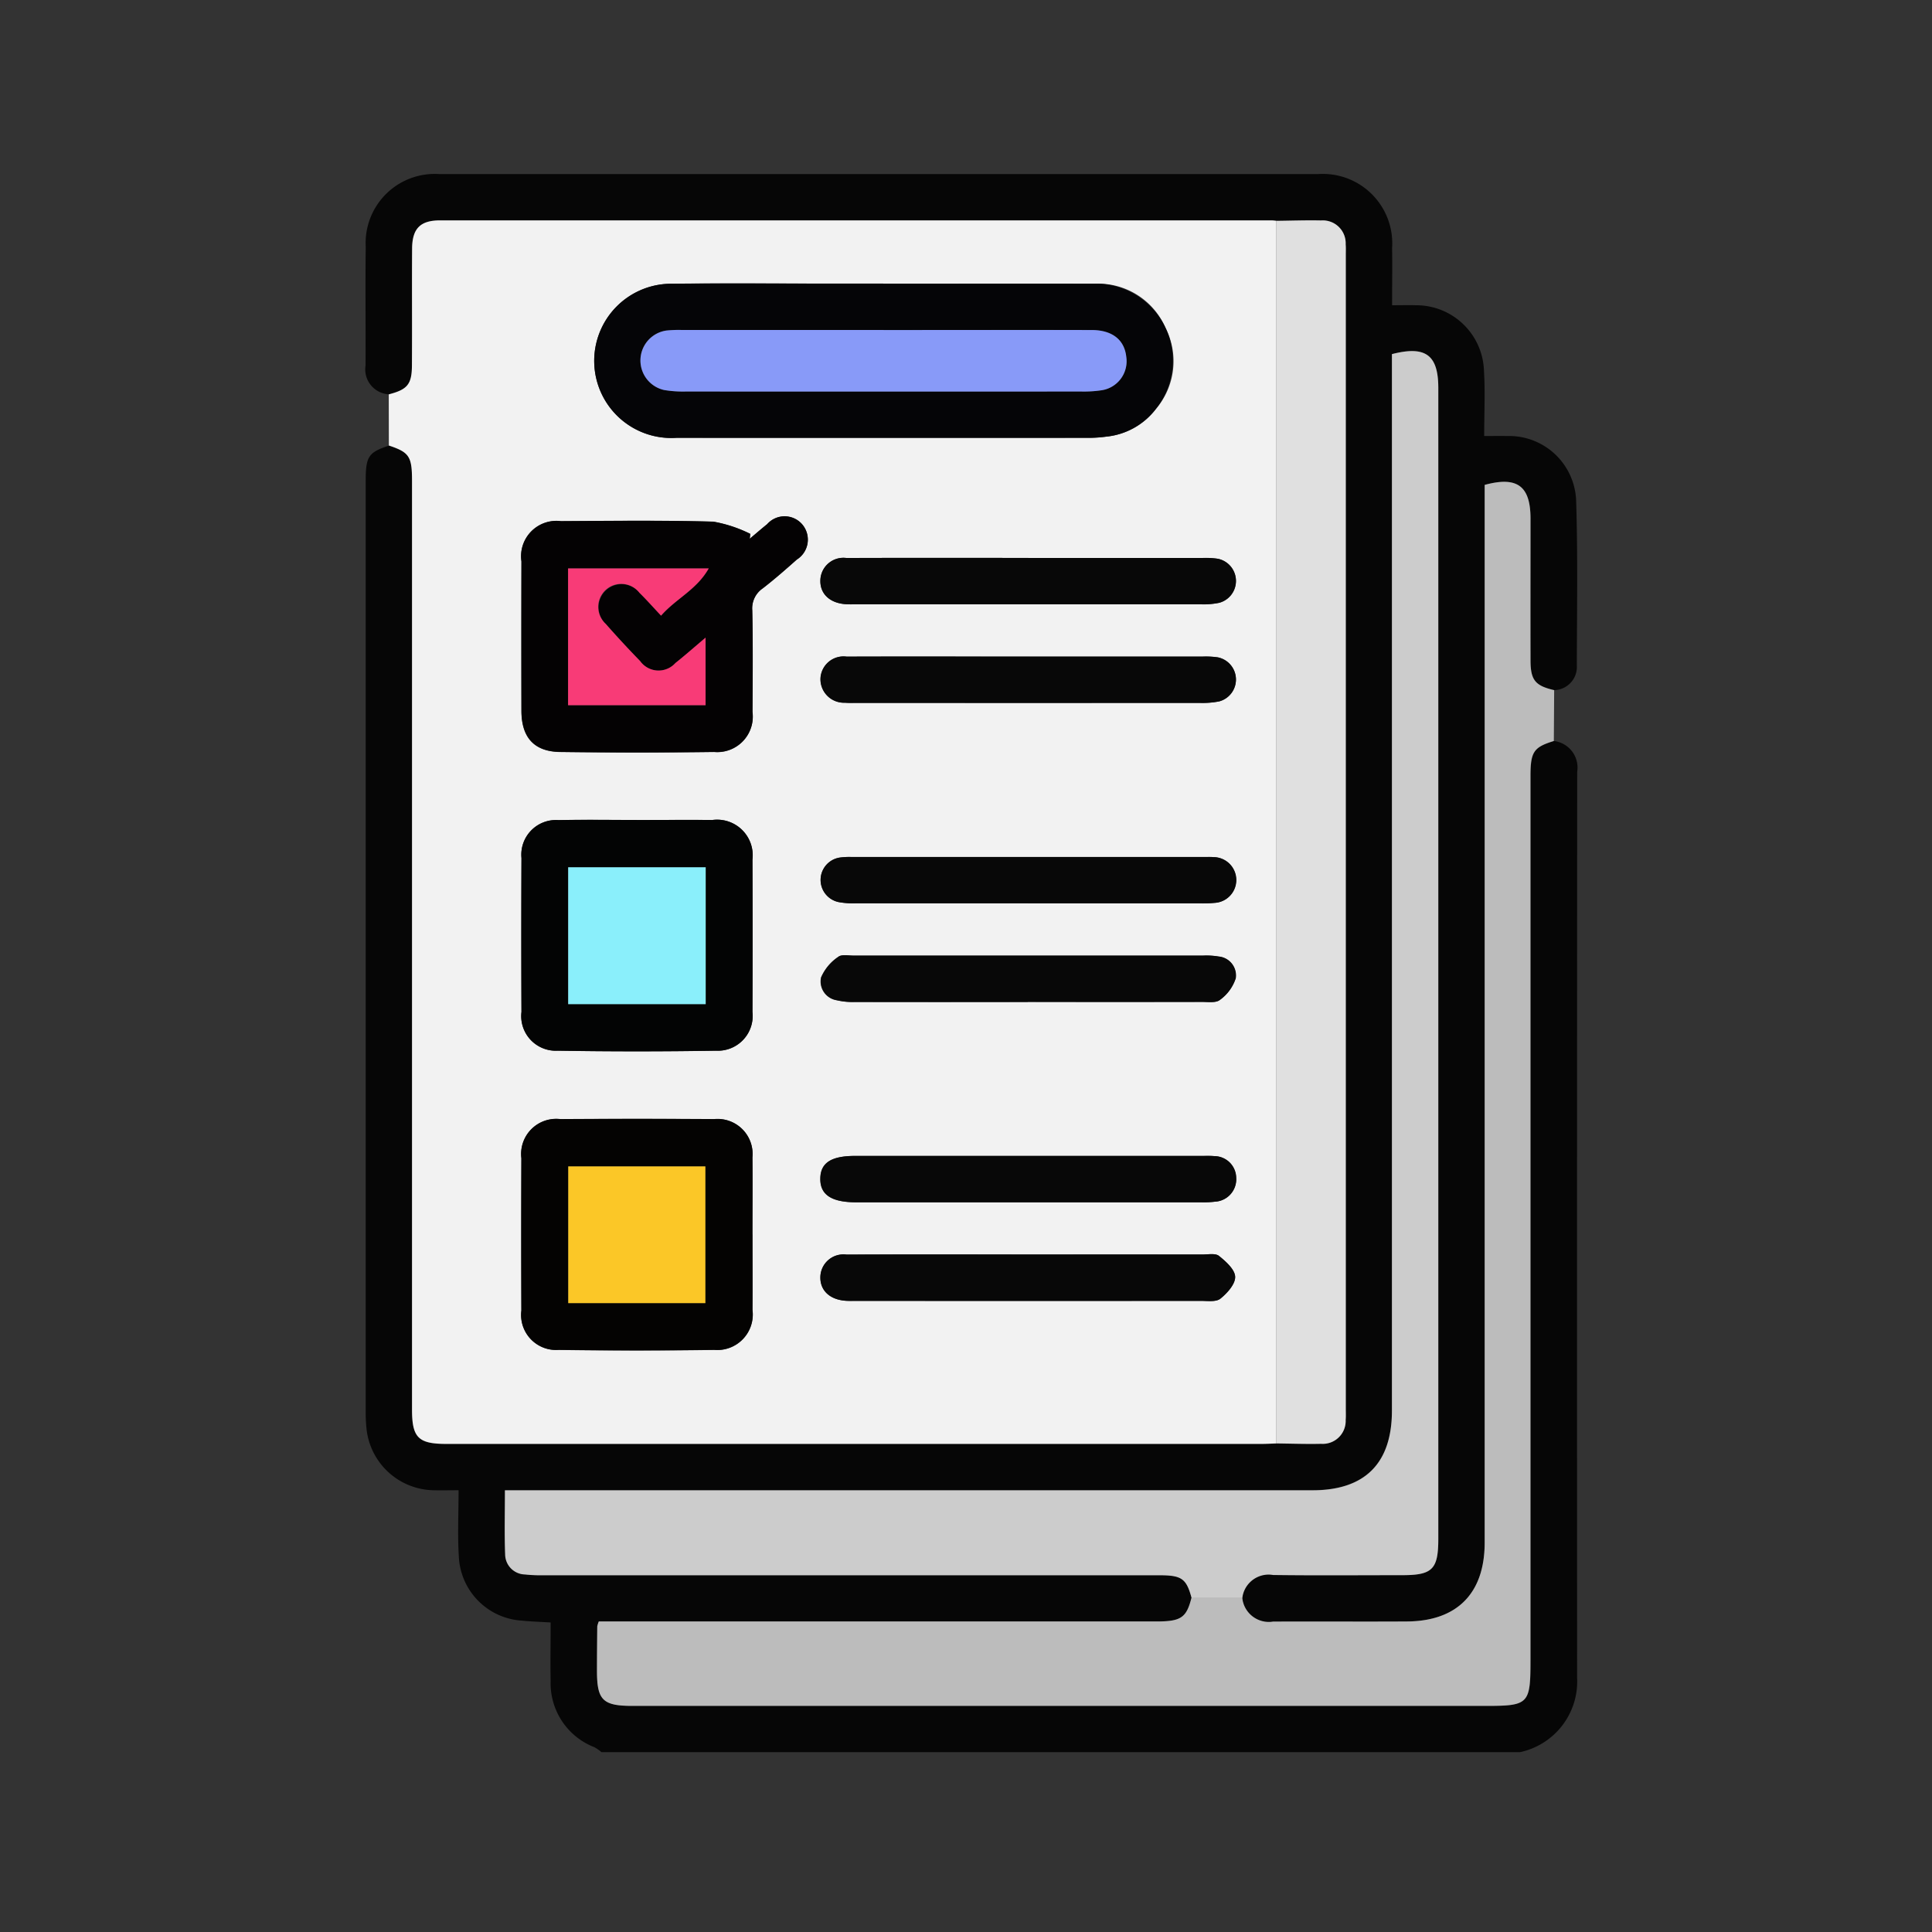 <svg xmlns="http://www.w3.org/2000/svg" width="111" height="111" viewBox="0 0 111 111"><rect x="0" y="0" width="111" height="111" fill="#333333" stroke="none"/><g transform="translate(-771 -1154)"><rect width="111" height="111" transform="translate(771 1154)" fill="none"/><g transform="translate(747.509 1163.263)"><g transform="translate(44.491 0.737)"><path d="M112.771,33.311a1.537,1.537,0,0,1,1.335,1.769q-.016,26.023-.005,52.046a4.152,4.152,0,0,1-3.283,4.279H58.049a2.452,2.452,0,0,0-.406-.284,3.94,3.94,0,0,1-2.516-3.809c-.022-1.089,0-2.179,0-3.359-.571-.035-1.118-.051-1.661-.106a3.865,3.865,0,0,1-3.614-3.691c-.077-1.232-.014-2.473-.014-3.8-.521,0-.986.013-1.451,0a3.947,3.947,0,0,1-3.843-3.573,9.168,9.168,0,0,1-.042-.971q0-26.719,0-53.439c0-1.411.154-1.642,1.333-2.034,1.176.394,1.331.626,1.331,2.037q0,26.678,0,53.356c0,1.61.363,1.969,1.973,1.969H95.944c.294,0,.589-.018.883-.027.855.009,1.711.041,2.565.021A1.318,1.318,0,0,0,100.8,72.32c.017-.205.007-.413.007-.619q0-33.155,0-66.309c0-.207.01-.414-.007-.62A1.316,1.316,0,0,0,99.392,3.4c-.854-.019-1.71.012-2.565.022a2.614,2.614,0,0,0-.264-.026q-23.894,0-47.788,0c-1.133,0-1.6.464-1.608,1.618-.015,2.242.005,4.484-.01,6.726-.007,1.083-.268,1.378-1.332,1.652a1.437,1.437,0,0,1-1.332-1.659c.013-2.272-.019-4.544.011-6.815A3.969,3.969,0,0,1,48.749.74q25.224,0,50.448,0a3.989,3.989,0,0,1,4.275,4.246c.017,1.056,0,2.113,0,3.289.5,0,.93-.014,1.359,0a3.891,3.891,0,0,1,3.919,3.766c.074,1.2.013,2.417.013,3.747.471,0,.9-.007,1.326,0a3.855,3.855,0,0,1,3.957,3.721c.1,3.153.046,6.312.039,9.468a1.33,1.33,0,0,1-1.3,1.409c-1.086-.253-1.355-.57-1.359-1.715-.011-2.713,0-5.427,0-8.14,0-1.877-.763-2.447-2.634-1.937v1.139q0,29.818,0,59.635c0,2.9-1.582,4.508-4.463,4.525-2.566.015-5.132-.006-7.7.008a1.39,1.39,0,1,1,.011-2.677c2.478.033,4.956.013,7.435.01,1.72,0,2.053-.341,2.053-2.091q0-33.059,0-66.117c0-1.9-.728-2.444-2.665-1.945v1.034q0,29.828,0,59.656c0,3.03-1.548,4.579-4.562,4.579H52.5c0,1.281-.034,2.485.013,3.687a1.164,1.164,0,0,0,1.137,1.15,8.585,8.585,0,0,0,1.059.046q17.7,0,35.4,0c1.279,0,1.544.195,1.843,1.308-.29,1.137-.6,1.352-2,1.352q-15.532,0-31.064,0H57.9a1.56,1.56,0,0,0-.089.286c-.008.855-.017,1.71-.016,2.566,0,1.665.339,2,2.034,2h49.03c2.466,0,2.569-.1,2.569-2.613q0-25.4,0-50.8c0-1.4.18-1.666,1.343-2.024" transform="translate(-44.491 -0.737)" fill="#060606"/><path d="M50.132,21.982c1.064-.274,1.325-.569,1.332-1.652.015-2.242-.005-4.484.01-6.726.008-1.154.475-1.618,1.607-1.618q23.894,0,47.788,0a2.62,2.62,0,0,1,.264.026V82.255c-.294.009-.589.026-.883.026q-23.4,0-46.808,0c-1.61,0-1.973-.359-1.973-1.969q0-26.678,0-53.356c0-1.411-.155-1.643-1.331-2.037l-.006-2.939M78.54,15.621H75.886c-3.156,0-6.311-.028-9.467.008a4.431,4.431,0,1,0,.256,8.851q11.9,0,23.8,0a7.649,7.649,0,0,0,.881-.068,4.1,4.1,0,0,0,2.853-1.593,4.225,4.225,0,0,0,.556-4.648,4.224,4.224,0,0,0-4.1-2.545c-4.04-.009-8.08,0-12.121,0M70.869,30.279q.017-.141.033-.281a7.747,7.747,0,0,0-2.126-.7c-2.917-.081-5.838-.046-8.757-.029a2.031,2.031,0,0,0-2.266,2.315q-.012,4.291,0,8.581c0,1.531.729,2.348,2.228,2.367q4.423.056,8.846,0a2.039,2.039,0,0,0,2.2-2.3c.01-1.946.028-3.893-.013-5.839a1.389,1.389,0,0,1,.6-1.259c.675-.522,1.319-1.087,1.958-1.655a1.35,1.35,0,0,0,.324-2.007,1.336,1.336,0,0,0-2.027-.026c-.34.274-.671.561-1.006.842M64.393,46.436c-1.5,0-3.006-.024-4.508.007a1.991,1.991,0,0,0-2.129,2.179q-.022,4.42,0,8.84a1.989,1.989,0,0,0,2.084,2.229q4.551.075,9.1,0a2,2,0,0,0,2.087-2.227q.018-4.375,0-8.751a2.046,2.046,0,0,0-2.306-2.276c-1.444-.016-2.888,0-4.331,0m6.64,23.808c0-1.473.012-2.947,0-4.42a2.011,2.011,0,0,0-2.195-2.2q-4.42-.033-8.84,0a2.016,2.016,0,0,0-2.241,2.247q-.017,4.376,0,8.751a2.011,2.011,0,0,0,2.15,2.26q4.463.067,8.928,0a2.04,2.04,0,0,0,2.2-2.3c.01-1.444,0-2.888,0-4.331M86.88,31.38c-3.482,0-6.964-.008-10.446.005a1.326,1.326,0,0,0-1.5,1.273c-.025.768.518,1.3,1.415,1.377.205.018.413.01.619.01q9.915,0,19.83,0a4.452,4.452,0,0,0,1.053-.087,1.3,1.3,0,0,0-.084-2.529,4.816,4.816,0,0,0-.881-.044q-5,0-10,0m.091,5.667c-3.512,0-7.023-.008-10.535,0a1.326,1.326,0,0,0-1.5,1.271A1.351,1.351,0,0,0,76.345,39.7c.235.02.472.01.708.01q9.827,0,19.653,0a4.986,4.986,0,0,0,1.141-.088,1.3,1.3,0,0,0-.081-2.528,4.771,4.771,0,0,0-.881-.044q-4.958,0-9.915,0m-.115,14.175q4.913,0,9.827,0a7.046,7.046,0,0,0,.884-.028,1.315,1.315,0,0,0-.038-2.628c-.176-.016-.354-.008-.531-.008q-10.136,0-20.273,0a3.911,3.911,0,0,0-.705.037,1.3,1.3,0,0,0-.045,2.552,4.608,4.608,0,0,0,.967.072q4.958.007,9.915,0m-.011,5.667q5,0,10,0c.352,0,.806.069,1.032-.116a2.47,2.47,0,0,0,.907-1.241,1.094,1.094,0,0,0-.988-1.251,4.225,4.225,0,0,0-.88-.052q-10.048,0-20.1,0c-.294,0-.678-.08-.863.07a2.718,2.718,0,0,0-.987,1.181,1.092,1.092,0,0,0,.9,1.313,3.993,3.993,0,0,0,1.052.1q4.958.01,9.915,0m.1,8.845h-10c-1.388,0-2,.395-2.011,1.3-.015.928.639,1.364,2.057,1.364q9.915,0,19.83,0a5.485,5.485,0,0,0,.794-.036,1.288,1.288,0,0,0,1.211-1.374,1.263,1.263,0,0,0-1.255-1.242c-.234-.022-.472-.012-.708-.012H86.946M86.88,71.4c-3.482,0-6.964-.008-10.446.005a1.326,1.326,0,0,0-1.5,1.273c-.025.768.518,1.3,1.416,1.377.205.018.413.009.619.009q9.915,0,19.83,0c.381,0,.87.072,1.117-.127.391-.313.862-.836.848-1.256s-.533-.877-.93-1.2c-.206-.165-.626-.08-.949-.08q-5-.006-10,0" transform="translate(-48.797 -9.324)" fill="#f2f2f2"/><path d="M137.8,139.613a1.535,1.535,0,0,0,1.761,1.354c2.566-.013,5.132.008,7.7-.008,2.881-.017,4.463-1.621,4.463-4.525q0-29.818,0-59.635V75.66c1.871-.509,2.633.06,2.634,1.937,0,2.713-.007,5.427,0,8.14,0,1.145.273,1.462,1.359,1.715q-.009,1.461-.019,2.921c-1.164.357-1.343.622-1.343,2.024q0,25.4,0,50.8c0,2.508-.1,2.613-2.569,2.613h-49.03c-1.695,0-2.033-.33-2.034-2,0-.855.008-1.71.016-2.566a1.564,1.564,0,0,1,.089-.286h.985q15.532,0,31.064,0c1.4,0,1.713-.215,2-1.352l2.917,0" transform="translate(-87.425 -57.8)" fill="#bcbcbc"/><path d="M120.67,115.376l-2.917,0c-.3-1.113-.564-1.308-1.843-1.308q-17.7,0-35.4,0a8.585,8.585,0,0,1-1.059-.046,1.164,1.164,0,0,1-1.137-1.15c-.047-1.2-.013-2.406-.013-3.686H124.7c3.014,0,4.562-1.549,4.562-4.579q0-29.828,0-59.656V43.909c1.937-.5,2.664.049,2.664,1.945q0,33.058,0,66.117c0,1.75-.334,2.089-2.053,2.091-2.478,0-4.957.023-7.435-.01a1.523,1.523,0,0,0-1.772,1.324" transform="translate(-70.291 -33.563)" fill="#ccc"/><path d="M265.719,82.254V12.011c.855-.009,1.711-.041,2.565-.022a1.316,1.316,0,0,1,1.413,1.368c.017.205.007.413.007.62V80.286c0,.207.01.414-.007.619a1.318,1.318,0,0,1-1.413,1.369c-.854.019-1.71-.012-2.565-.021" transform="translate(-213.383 -9.323)" fill="#e0e0e0"/><path d="M116.508,27.323c4.04,0,8.08-.006,12.121,0a4.424,4.424,0,0,1,3.548,7.193,4.1,4.1,0,0,1-2.853,1.593,7.65,7.65,0,0,1-.881.068q-11.9.006-23.8,0a4.431,4.431,0,1,1-.256-8.851c3.155-.037,6.311-.008,9.467-.008h2.654m.018,2.664q-5.8,0-11.6,0a6.656,6.656,0,0,0-.883.033,1.738,1.738,0,0,0-.129,3.415,6.489,6.489,0,0,0,1.232.087q11.374.007,22.748,0a6.826,6.826,0,0,0,1.145-.07,1.685,1.685,0,0,0,1.433-1.91c-.1-.985-.8-1.551-2-1.554-3.983-.009-7.966,0-11.949,0" transform="translate(-86.765 -21.025)" fill="#050507"/><path d="M95.445,85.15c.335-.281.665-.568,1.006-.842a1.336,1.336,0,0,1,2.027.026,1.35,1.35,0,0,1-.324,2.007c-.639.568-1.282,1.133-1.958,1.655a1.389,1.389,0,0,0-.6,1.259c.042,1.946.023,3.892.013,5.839a2.039,2.039,0,0,1-2.2,2.3q-4.423.06-8.846,0c-1.5-.019-2.225-.837-2.228-2.367q-.009-4.291,0-8.581A2.031,2.031,0,0,1,84.6,84.135c2.919-.017,5.84-.052,8.757.029a7.749,7.749,0,0,1,2.126.705l-.033.281M92.91,90.832c-.658.556-1.184,1.022-1.733,1.458a1.3,1.3,0,0,1-2.023-.111q-1.017-1.044-1.98-2.14a1.322,1.322,0,1,1,1.937-1.792c.416.409.8.848,1.247,1.32.849-.975,2.045-1.484,2.737-2.714H85.016v7.859H92.91Z" transform="translate(-73.374 -64.195)" fill="#040203"/><path d="M88.961,157.585c1.444,0,2.888-.013,4.331,0a2.046,2.046,0,0,1,2.306,2.276q.015,4.376,0,8.751a2,2,0,0,1-2.087,2.227q-4.551.074-9.1,0a1.989,1.989,0,0,1-2.084-2.229q-.017-4.42,0-8.84a1.992,1.992,0,0,1,2.129-2.179c1.5-.031,3.005-.007,4.508-.008m3.949,2.717h-7.9v7.864h7.9Z" transform="translate(-73.366 -120.474)" fill="#030404"/><path d="M95.6,236.825c0,1.444.008,2.888,0,4.332a2.04,2.04,0,0,1-2.2,2.3q-4.463.059-8.928,0a2.011,2.011,0,0,1-2.15-2.26q-.016-4.375,0-8.751a2.017,2.017,0,0,1,2.241-2.247q4.42-.027,8.84,0a2.011,2.011,0,0,1,2.194,2.2c.015,1.473,0,2.946,0,4.42m-10.587,3.95h7.878v-7.856H85.016Z" transform="translate(-73.369 -175.905)" fill="#040302"/><path d="M166.907,93.965q5,0,10,0a4.794,4.794,0,0,1,.881.044,1.3,1.3,0,0,1,.084,2.529,4.427,4.427,0,0,1-1.053.087q-9.915.007-19.83,0c-.207,0-.414.008-.619-.009-.9-.077-1.441-.609-1.415-1.377a1.325,1.325,0,0,1,1.5-1.273c3.482-.013,6.964-.005,10.446-.005" transform="translate(-128.824 -71.908)" fill="#080808"/><path d="M167,117.917q4.958,0,9.915,0a4.775,4.775,0,0,1,.881.044,1.3,1.3,0,0,1,.081,2.528,4.975,4.975,0,0,1-1.142.088q-9.827.007-19.653,0c-.236,0-.473.01-.708-.01a1.351,1.351,0,0,1-1.413-1.378,1.326,1.326,0,0,1,1.5-1.271c3.512-.013,7.023,0,10.535-.005" transform="translate(-128.825 -90.195)" fill="#080808"/><path d="M166.915,169.238q-4.958,0-9.915,0a4.61,4.61,0,0,1-.967-.072,1.3,1.3,0,0,1,.045-2.552,3.933,3.933,0,0,1,.705-.037q10.136,0,20.273,0c.177,0,.355-.009.531.007a1.315,1.315,0,0,1,.038,2.629,7.089,7.089,0,0,1-.884.028q-4.913,0-9.827,0" transform="translate(-128.857 -127.339)" fill="#080808"/><path d="M166.9,193.136q-4.958,0-9.915,0a4,4,0,0,1-1.052-.1,1.093,1.093,0,0,1-.9-1.313,2.719,2.719,0,0,1,.987-1.18c.185-.15.569-.071.863-.071q10.048,0,20.1,0a4.194,4.194,0,0,1,.88.052,1.093,1.093,0,0,1,.987,1.251,2.47,2.47,0,0,1-.907,1.241c-.226.185-.68.115-1.031.116q-5,.01-10,0" transform="translate(-128.848 -145.571)" fill="#080808"/><path d="M166.975,239.18h9.915c.236,0,.474-.011.708.012a1.263,1.263,0,0,1,1.255,1.242,1.288,1.288,0,0,1-1.211,1.374,5.419,5.419,0,0,1-.794.036q-9.915,0-19.83,0c-1.418,0-2.072-.436-2.057-1.365.014-.905.623-1.3,2.011-1.3h10" transform="translate(-128.826 -182.77)" fill="#080808"/><path d="M166.907,263.078q5,0,10,0c.323,0,.743-.085.949.08.4.318.917.78.93,1.2s-.458.943-.848,1.256c-.248.2-.736.126-1.117.127q-9.915.009-19.83,0c-.206,0-.414.008-.619-.009-.9-.077-1.441-.609-1.416-1.377a1.326,1.326,0,0,1,1.5-1.273c3.482-.013,6.964-.005,10.446-.005" transform="translate(-128.825 -201.002)" fill="#080808"/><path d="M125.228,38.613c3.983,0,7.966-.006,11.949,0,1.2,0,1.9.568,2,1.553a1.685,1.685,0,0,1-1.433,1.91,6.851,6.851,0,0,1-1.145.07q-11.374.005-22.748,0a6.489,6.489,0,0,1-1.232-.087,1.738,1.738,0,0,1,.129-3.415,6.615,6.615,0,0,1,.883-.033q5.8,0,11.6,0" transform="translate(-95.467 -29.652)" fill="#889af8"/><path d="M101.6,100.494v3.88H93.7V96.515h8.079c-.692,1.229-1.889,1.739-2.737,2.714-.444-.472-.831-.91-1.247-1.32A1.322,1.322,0,1,0,95.862,99.7q.962,1.094,1.98,2.14a1.3,1.3,0,0,0,2.023.111c.549-.436,1.074-.9,1.733-1.458" transform="translate(-82.062 -73.857)" fill="#f83b77"/><rect width="7.901" height="7.864" transform="translate(11.643 39.828)" fill="#8aeffb"/><rect width="7.878" height="7.856" transform="translate(11.648 57.014)" fill="#fbc727"/></g></g></g></svg>